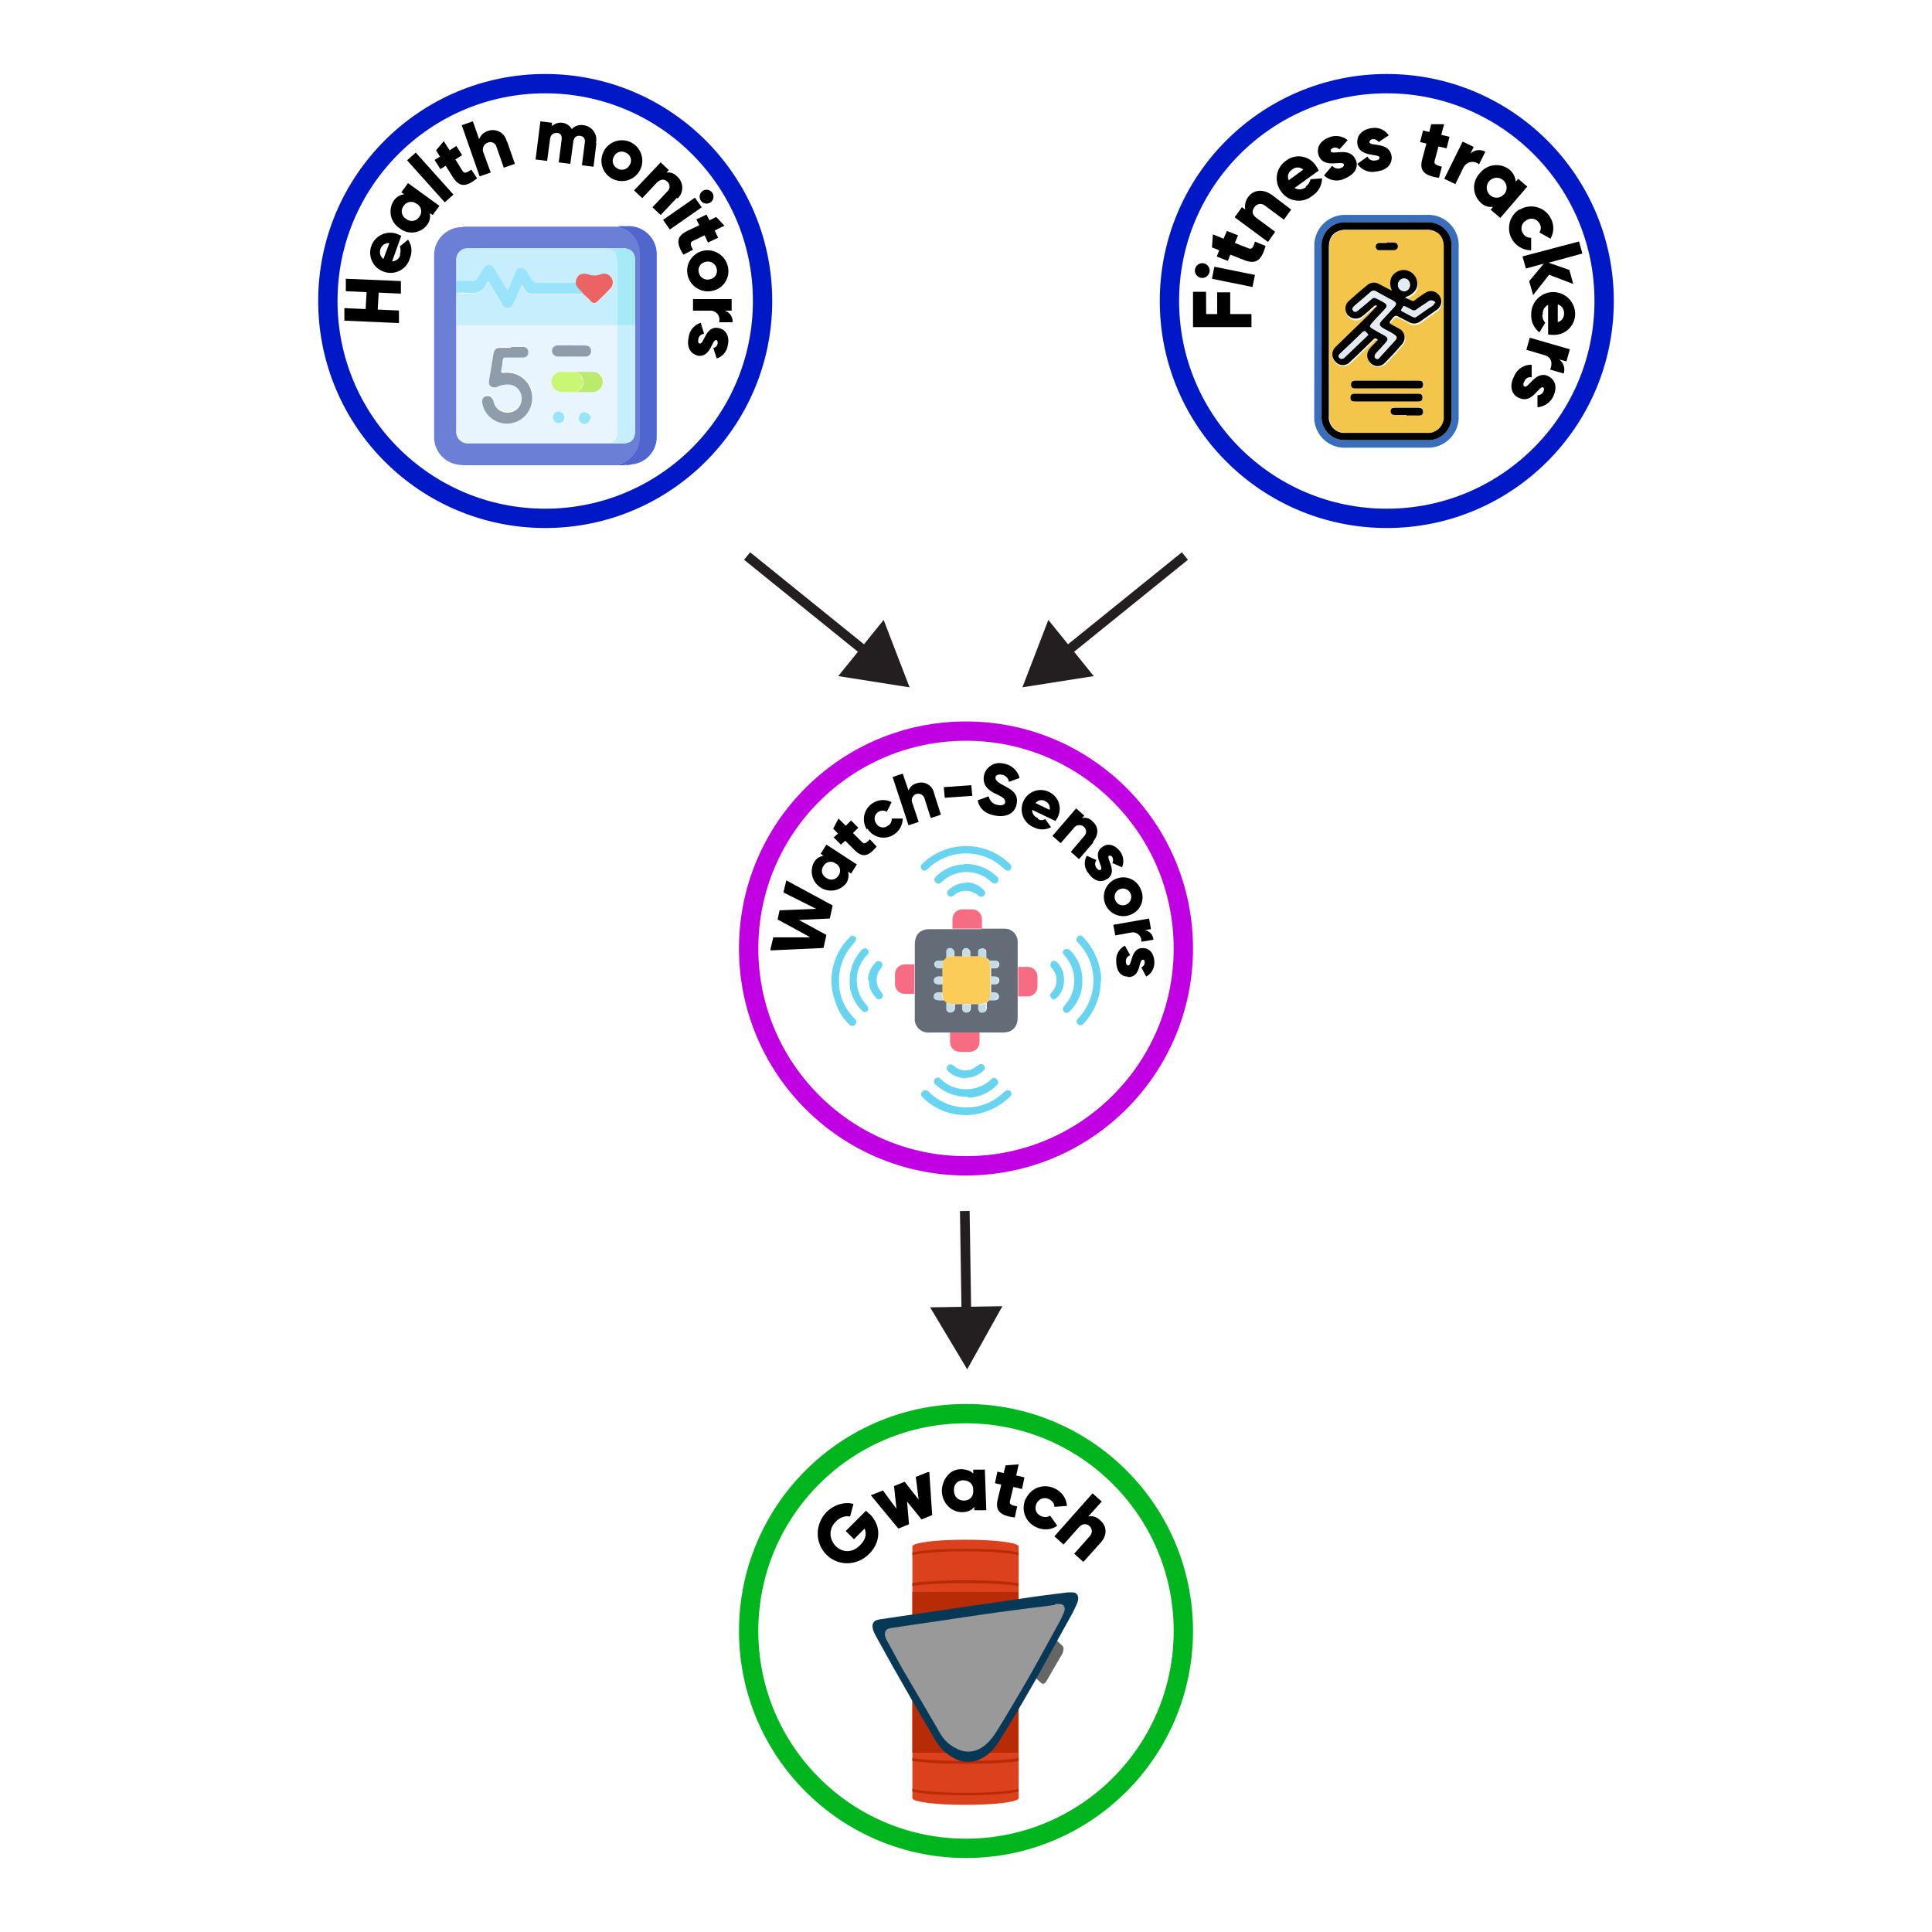 <?xml version="1.0" encoding="UTF-8"?><svg id="Layer_1" xmlns="http://www.w3.org/2000/svg" viewBox="0 0 400 400"><defs><style>.cls-1{fill:#bbeb6c;}.cls-2{fill:#68d4f0;}.cls-3{fill:#f3c64b;}.cls-4{fill:#c7eefd;}.cls-5{fill:#fff;}.cls-6{fill:#6c7fd7;}.cls-7{stroke:#0018c6;}.cls-7,.cls-8,.cls-9{stroke-width:4px;}.cls-7,.cls-8,.cls-9,.cls-10{stroke-miterlimit:10;}.cls-7,.cls-8,.cls-9,.cls-10,.cls-11{fill:none;}.cls-8{stroke:#c000e2;}.cls-12{fill:#010100;}.cls-13{fill:#4f66cf;}.cls-14{fill:#f66c82;}.cls-15{fill:#636c77;}.cls-16{fill:#c9f674;}.cls-17{fill:#020202;}.cls-18{fill:#fbcc57;}.cls-9{stroke:#00b51e;}.cls-19{fill:#e9f5fe;}.cls-10{stroke:#231f20;stroke-width:2px;}.cls-20{fill:#e2e9f1;}.cls-21{fill:#c5deea;}.cls-22{fill:#396ebc;}.cls-23{fill:#e5ecf3;}.cls-24{fill:#073856;}.cls-25{fill:#8e9da9;}.cls-26{fill:#c3dbe6;}.cls-27{fill:#999;}.cls-28{fill:#99e4fb;}.cls-29{fill:#a6e9f7;}.cls-30{fill:#e3eaf2;}.cls-31{fill:#db411d;}.cls-32{fill:#231f20;}.cls-33{fill:#666;}.cls-34{fill:#010101;}.cls-35{fill:#69d4f0;}.cls-36{fill:#b72b06;}.cls-37{fill:#ec6363;}</style></defs><line class="cls-5" x1="199.75" y1="250.73" x2="200.25" y2="283.5"/><line class="cls-10" x1="199.75" y1="250.73" x2="200.09" y2="272.74"/><polygon class="cls-32" points="192.57 270.67 200.25 283.5 207.53 270.44 192.57 270.67"/><line class="cls-11" x1="154.68" y1="115.12" x2="188.32" y2="142.3"/><line class="cls-10" x1="154.68" y1="115.12" x2="179.95" y2="135.54"/><polygon class="cls-32" points="173.55 139.98 188.32 142.31 182.95 128.35 173.55 139.98"/><line class="cls-11" x1="245.32" y1="115.12" x2="211.68" y2="142.3"/><line class="cls-10" x1="245.32" y1="115.12" x2="220.05" y2="135.54"/><polygon class="cls-32" points="217.05 128.35 211.68 142.3 226.45 139.98 217.05 128.35"/><circle class="cls-8" cx="200" cy="196.37" r="45"/><path d="m159.5,196.57l.6-2.5h7.6c0-.1-6.7-3.7-6.7-3.7l.4-1.9,7.6-.3-6.8-3.4.6-2.5,9.6,5.2-.6,2.7-6.4.3,5.7,3.1-.6,2.7-10.9.5-.1-.2Z"/><path d="m171.1,174.87l6.3,4.1-1.2,1.9-.6-.4c.2.82.05,1.69-.4,2.4-1.37,1.73-3.89,2.03-5.62.66-1.5-1.18-1.95-3.26-1.08-4.96.42-.75,1.15-1.26,2-1.4l-.6-.4,1.2-1.9Zm1.9,3.9c-.75-.57-1.81-.42-2.38.32-.04.06-.08.12-.12.18-.55.73-.41,1.77.32,2.33.09.07.18.13.28.17.74.57,1.8.43,2.37-.31.05-.06.09-.13.13-.19.55-.73.41-1.77-.32-2.33-.09-.07-.18-.13-.28-.17h0Z"/><path d="m176.6,172.47l1.9,1.9c.5.5.9.1,1.6-.6l1.4,1.5c-1.9,2.3-3.1,2.2-4.6.7l-1.9-1.9-.9.8-1.5-1.5.9-.8-1-1,1.1-2.1,1.5,1.5,1.1-1.1,1.5,1.5-1.1,1.1Z"/><path d="m179.5,171.77c-1.19-1.82-.69-4.26,1.13-5.46.02-.01.05-.03.07-.04,1.17-.76,2.66-.84,3.9-.2l-1,2c-.78-.48-1.8-.22-2.28.56-.35.57-.32,1.3.08,1.84.42.78,1.39,1.07,2.17.65.08-.04.16-.1.23-.15.56-.28.88-.88.8-1.5h2.3c-.01,1.33-.69,2.57-1.8,3.3-1.8,1.2-4.24.71-5.43-1.1-.02-.03-.04-.07-.07-.1l-.1.2Z"/><path d="m193.4,164.27l1.4,4.4-2.1.7-1.3-4.1c-.22-.71-.98-1.1-1.69-.88s-1.1.98-.88,1.69c.02.06.04.13.07.19l1.3,3.9-2.1.7-3.3-10,2.1-.7,1.2,3.5c.28-.76.92-1.32,1.7-1.5,1.41-.51,2.97.23,3.48,1.64.05.15.09.3.12.46Z"/><path d="m195.4,162.97l5.7-.4.2,2.2-5.7.4-.2-2.2Z"/><path d="m202.5,165.67l2.2-.8c.18.95.94,1.67,1.9,1.8,1.1.2,1.5-.2,1.5-.6.1-.6-.4-1-1.9-1.7s-2.8-1.7-2.5-3.7c.32-1.78,2.03-2.96,3.81-2.64.06.01.12.02.19.04,1.64.22,2.98,1.4,3.4,3l-2.2.8c-.14-.8-.79-1.42-1.6-1.5-.7-.1-1.2.2-1.2.6s.1.8,1.6,1.6c1.5.8,3.2,1.6,2.8,3.8-.3,2-2.1,2.9-4.4,2.5-2.3-.4-3.4-1.6-3.7-3.3l.1.1Z"/><path d="m214.9,169.57c.45.3,1.05.3,1.5,0l1.2,1.7c-1.12.6-2.48.6-3.6,0-2.04-.84-3.02-3.18-2.18-5.22.02-.06.05-.12.08-.18.89-1.97,3.2-2.85,5.17-1.96.04.02.09.04.13.06,1.92.9,2.75,3.19,1.84,5.11-.01.03-.03.06-.04.09-.13.29-.3.56-.5.8l-4.8-2.3c-.03.77.46,1.47,1.2,1.7v.2Zm2.4-1.9c.18-.74-.2-1.5-.9-1.8-.67-.4-1.53-.22-2,.4l2.9,1.4Z"/><path d="m226.4,174.37l-3,3.5-1.7-1.5,2.8-3.3c.5-.51.49-1.32-.02-1.82-.03-.03-.05-.05-.08-.08-.59-.51-1.48-.44-1.99.15-.04.05-.08.1-.11.15l-2.7,3.1-1.7-1.5,4.9-5.7,1.7,1.5-.5.5c.81-.2,1.66.07,2.2.7,1.2,1,1.4,2.6.1,4.2l.1.1Z"/><path d="m229.2,181.97c-1.4,1-2.9.2-3.8-1.1-.91-1.02-1.07-2.51-.4-3.7l2,.9c-.35.48-.35,1.12,0,1.6.3.4.6.6.9.4.7-.5-1.9-3.2.3-4.7,1.3-1,2.8-.3,3.7.9.72.95.87,2.21.4,3.3l-2-.9c.2-.38.2-.82,0-1.2-.13-.26-.42-.38-.7-.3-.7.5,1.9,3.2-.3,4.8h-.1Z"/><path d="m231,181.97c1.98-.86,4.27.05,5.13,2.03.02.06.05.12.07.17.89,1.93.05,4.22-1.88,5.11-.07.03-.14.06-.22.09-2.04.86-4.39-.11-5.25-2.15s.11-4.39,2.15-5.25h0Zm2.2,5.3c.87-.39,1.26-1.42.87-2.29-.39-.87-1.42-1.26-2.29-.87-.86.39-1.25,1.39-.88,2.26.34.87,1.33,1.29,2.19.95.04-.01.07-.03.11-.05Z"/><path d="m238.8,194.57l-2.5.4c.1-.97-.61-1.83-1.58-1.93-.17-.02-.35,0-.52.03l-3.3.6-.4-2.2,7.4-1.3.4,2.2-1.3.2c1,.16,1.75.99,1.8,2Z"/><path d="m233.5,202.19c-1.7,0-2.4-1.5-2.4-3.2-.1-1.33.61-2.6,1.8-3.2l1.1,2c-.58.15-.96.7-.9,1.3,0,.5.2.8.5.8.8,0,.5-3.7,3-3.6,1.6,0,2.4,1.4,2.4,3,.02,1.21-.64,2.33-1.7,2.9l-1-1.9c.42-.16.69-.56.7-1,0-.4-.1-.6-.4-.6-.9,0-.3,3.7-3.1,3.6v-.1Z"/><path class="cls-15" d="m203.2,192.27h4.6c1.5-.1,2.8,1.04,2.9,2.55,0,.12,0,.23,0,.35v15.4c0,2.1-1.1,3.2-3.1,3.2h-15.1c-1.54.18-2.92-.93-3.1-2.46-.02-.21-.02-.42,0-.64v-15.1c0-2.1,1.1-3.2,3.1-3.2h10.7v-.1Zm1,6.1v-1.4c0-.4-.4-.6-.8-.6-.37.01-.69.25-.8.6v1.1h-1.7v-.88c0-.44-.34-.79-.78-.8,0,0-.01,0-.02,0-.43.03-.77.37-.8.8v.9h-1.7v-.9c0-.44-.36-.8-.8-.8s-.8.36-.8.8h0v1.2l-.5.5h-1.1c-.45-.04-.85.29-.9.74,0,.02,0,.04,0,.06.04.46.44.81.9.8h.8v1.7h-.9c-.44,0-.8.36-.8.8s.36.8.8.8h.9v1.7h-.8c-.41-.03-.77.27-.8.67,0,.04,0,.08,0,.13,0,.44.34.79.78.8,0,0,.01,0,.02,0h1.2l.5.5v1.3c.04.41.39.72.8.7.4-.02.73-.31.8-.7v-1h1.7v.9c0,.44.36.8.8.8s.8-.36.8-.8v-.9h1.7v.9c0,.44.36.8.8.8s.8-.36.8-.8v-1.2l.5-.5h1.2c.5,0,.9-.4.8-.8,0-.44-.34-.79-.78-.8,0,0-.01,0-.02,0h-.8v-1.7h.9c.44,0,.8-.36.8-.8s-.36-.8-.8-.8h-.9v-1.7h.8c.46.01.86-.34.9-.8,0-.45-.38-.81-.84-.8-.02,0-.04,0-.06,0h-1.1l-.5-.5-.2-.02Z"/><path class="cls-2" d="m177.2,194.47c-.04.26-.14.5-.3.7-2.09,2.14-3.24,5.01-3.2,8-.01,2.89,1.14,5.67,3.2,7.7.35.25.47.71.3,1.1-.22.4-.72.56-1.12.34-.11-.06-.2-.14-.28-.24-1.3-1.24-2.26-2.79-2.8-4.5-1.78-4.58-.73-9.78,2.7-13.3l.4-.4c.23-.2.57-.2.8,0,.27.12.44.4.4.7l-.1-.1Z"/><path class="cls-2" d="m208.5,180.19c-.28-.03-.53-.17-.7-.4-4.42-4.18-11.34-4.13-15.7.1-.5.5-1,.5-1.3,0-.26-.29-.23-.74.06-1,.04-.04.09-.07.14-.1,4.99-4.79,12.86-4.83,17.9-.1.18.12.33.29.4.5.2.36.07.81-.28,1.01-.13.07-.27.1-.42.09l-.1-.1Z"/><path class="cls-2" d="m227.9,202.97c0,3.3-1.24,6.49-3.5,8.9l-.2.2c-.33.28-.82.24-1.1-.08-.25-.29-.25-.73,0-1.02.71-.71,1.31-1.52,1.8-2.4,2.49-4.34,1.8-9.82-1.7-13.4-.35-.25-.44-.74-.2-1.1.21-.36.67-.48,1.02-.28.11.07.21.16.28.28,1.5,1.58,2.6,3.5,3.2,5.6.32,1.11.49,2.25.5,3.4l-.1-.1Z"/><path class="cls-2" d="m200,230.87c-3.28.03-6.44-1.23-8.8-3.5l-.2-.2c-.33-.25-.4-.72-.15-1.05.04-.06.09-.11.15-.15.31-.33.83-.35,1.16-.04.01.01.03.03.04.04.7.68,1.47,1.29,2.3,1.8,4.33,2.54,9.84,1.85,13.4-1.7.27-.32.71-.44,1.1-.3.5.3.6.9,0,1.4-1.58,1.5-3.5,2.6-5.6,3.2-1.11.32-2.25.49-3.4.5Z"/><path class="cls-2" d="m200.3,227.07c-2.44.05-4.8-.85-6.6-2.5-.35-.25-.44-.74-.2-1.1.21-.36.67-.48,1.02-.28.11.07.21.16.28.28,2.85,2.66,7.25,2.75,10.2.2l.2-.2c.25-.33.72-.4,1.05-.15.06.04.11.09.15.15.33.31.35.83.04,1.16-.01.01-.03.03-.04.04-1.01,1.01-2.24,1.76-3.6,2.2-.77.25-1.58.39-2.4.4l-.1-.2Z"/><path class="cls-2" d="m199.6,178.87c2.48-.08,4.88.81,6.7,2.5.5.5.5.9.2,1.3s-.8.3-1.3-.1c-2.86-2.7-7.34-2.7-10.2,0-.5.5-.9.5-1.3.1s-.3-.8.1-1.2c1.53-1.56,3.61-2.46,5.8-2.5v-.1Z"/><path class="cls-2" d="m175.9,202.97c.02-2.29.87-4.49,2.4-6.2.5-.5.9-.6,1.3-.2s.3.8-.2,1.3c-2.7,2.86-2.7,7.34,0,10.2.32.27.44.71.3,1.1-.21.36-.67.48-1.02.28-.11-.07-.21-.16-.28-.28-1.26-1.25-2.09-2.86-2.4-4.6-.08-.56-.12-1.13-.1-1.7v.1Z"/><path class="cls-2" d="m224.1,203.07c.04,2.32-.87,4.55-2.5,6.2-.5.5-.9.6-1.3.2s-.3-.8.1-1.3c2.7-2.9,2.7-7.4,0-10.3-.4-.5-.5-.9-.1-1.2s.8-.3,1.3.1c1.63,1.69,2.53,3.95,2.5,6.3Z"/><path class="cls-14" d="m196.8,213.77h6v2c0,1.1-.9,2-2,2h-2.1c-1.1,0-2-.9-2-2v-2h.1Z"/><path class="cls-14" d="m203.2,192.27h-6v-2c0-1.1.9-2,2-2h2.1c1.1,0,2,.9,2,2v2h-.1Z"/><path class="cls-14" d="m189.3,199.77v6h-2c-1.1,0-2-.9-2-2v-2.1c0-1.1.9-2,2-2h2v.1Z"/><path class="cls-14" d="m210.8,206.19v-6h2c1.1,0,2,.9,2,2v2.1c0,1.1-.9,2-2,2h-2v-.1Z"/><path class="cls-35" d="m220.3,202.97c.02,1.36-.52,2.66-1.5,3.6-.4.4-.8.5-1.1.1-.33-.31-.35-.83-.04-1.16.01-.01.03-.03.04-.04,1.4-1.41,1.4-3.69,0-5.1-.3-.34-.3-.86,0-1.2.3-.4.7-.3,1.1,0,.99.97,1.54,2.31,1.5,3.7v.1Z"/><path class="cls-35" d="m200,182.67c1.3.01,2.55.51,3.5,1.4.5.5.6.9.3,1.3-.3.36-.84.4-1.2.1-.04-.03-.07-.07-.1-.1-1.08-.91-2.57-1.17-3.9-.7-.4.17-.77.41-1.1.7-.5.4-.9.4-1.2,0-.29-.31-.27-.8.04-1.09.05-.04.1-.08.16-.11.98-.91,2.27-1.41,3.6-1.4l-.1-.1Z"/><path class="cls-35" d="m200,223.27c-1.28-.02-2.52-.48-3.5-1.3-.6-.5-.6-.9-.3-1.3s.8-.4,1.3,0c1.11,1.05,2.77,1.25,4.1.5l.9-.6c.3-.33.81-.36,1.14-.06.02.02.04.04.06.06.3.3.3.7-.1,1.1-.97.94-2.25,1.47-3.6,1.5v.1Z"/><path class="cls-35" d="m179.7,202.97c.01-1.3.51-2.55,1.4-3.5.5-.6.9-.6,1.3-.3s.4.8,0,1.3c-.93,1.08-1.17,2.59-.6,3.9.2.39.43.76.7,1.1.4.5.4.9,0,1.2-.4.4-.8.3-1.2-.2-.95-.95-1.46-2.26-1.4-3.6l-.2.1Z"/><path class="cls-18" d="m205,203.77v1.7c.06.55-.05,1.11-.3,1.6l-.5.5c-.51.2-1.05.3-1.6.3h-5.1c-.55.06-1.11-.05-1.6-.3l-.5-.5c-.25-.5-.35-1.05-.3-1.6v-5.1c-.06-.55.05-1.11.3-1.6l.5-.5c.5-.25,1.05-.35,1.6-.3h5.1c.55-.06,1.11.05,1.6.3l.5.5c.2.51.3,1.05.3,1.6v3.4h0Z"/><path class="cls-26" d="m205,200.47c.06-.55-.05-1.11-.3-1.6h1.1c.45-.04.85.29.9.74,0,.02,0,.04,0,.06-.04.46-.44.81-.9.8h-.8Z"/><path class="cls-26" d="m204.7,207.07c.2-.51.3-1.05.3-1.6h.8c.41-.03.77.27.8.67,0,.04,0,.08,0,.13,0,.44-.34.79-.78.8,0,0-.01,0-.02,0h-1.1Z"/><path class="cls-26" d="m195.9,207.67c.51.2,1.05.3,1.6.3v1c-.04.41-.39.72-.8.7-.4-.02-.73-.31-.8-.7v-1.3Z"/><path class="cls-26" d="m202.5,207.97c.55.06,1.11-.05,1.6-.3v1.2c.03.41-.27.77-.67.8-.04,0-.08,0-.13,0-.5,0-.7-.3-.8-.8v-.9Z"/><path class="cls-26" d="m197.5,197.97c-.55-.06-1.11.05-1.6.3v-1.2c-.03-.41.27-.77.67-.8.04,0,.08,0,.13,0,.5,0,.7.3.8.8v.9Z"/><path class="cls-26" d="m204.1,198.37c-.5-.25-1.05-.35-1.6-.3v-1.1c0-.4.4-.6.8-.6.38-.03.72.23.8.6.05.47.05.93,0,1.4Z"/><path class="cls-26" d="m195.4,198.87c-.25.5-.35,1.05-.3,1.6h-.8c-.46.01-.86-.34-.9-.8,0-.45.38-.81.84-.8.02,0,.04,0,.06,0h1.1Z"/><path class="cls-26" d="m195,205.47c-.06.55.05,1.11.3,1.6h-1.2c-.5,0-.9-.4-.8-.8,0-.44.34-.79.78-.8,0,0,.01,0,.02,0h.9Z"/><path class="cls-21" d="m200.8,197.97h-1.6v-.9c0-.44.36-.8.8-.8s.8.36.8.8v.9Z"/><path class="cls-21" d="m195,202.19v1.6h-.9c-.44,0-.79-.34-.8-.78,0,0,0-.01,0-.02.03-.43.37-.77.8-.8h.9Z"/><path class="cls-21" d="m205,203.77v-1.58h.9c.44,0,.79.34.8.78,0,0,0,.01,0,.02-.03.43-.37.77-.8.8l-.9-.02Z"/><path class="cls-21" d="m199.2,207.97h1.6v.9c0,.44-.34.79-.78.8,0,0-.01,0-.02,0-.43-.03-.77-.37-.8-.8v-.9Z"/><circle class="cls-7" cx="287.12" cy="62.32" r="45"/><path class="cls-22" d="m272.12,68.52v-17.33c-.2-3.5,2.48-6.5,5.98-6.7.24-.01.48-.01.72,0h16.5c3.47-.22,6.46,2.42,6.68,5.89.02.27.02.54,0,.81v34.8c.2,3.5-2.48,6.5-5.98,6.7-.24.01-.48.01-.72,0h-16.5c-3.47.23-6.47-2.4-6.7-5.87-.02-.28-.02-.55,0-.83l.02-17.47Zm1.5,0v17.5c-.18,2.63,1.8,4.92,4.44,5.1.22.02.44.02.66,0h16.7c2.63.18,4.92-1.8,5.1-4.44.02-.22.02-.44,0-.66v-34.9c.18-2.63-1.8-4.92-4.44-5.1-.22-.02-.44-.02-.66,0h-16.7c-2.63-.18-4.92,1.8-5.1,4.44-.02.22-.02.44,0,.66v17.4h0Z"/><path class="cls-34" d="m273.62,68.62v-17.5c-.18-2.63,1.8-4.92,4.44-5.1.22-.02.44-.02.66,0h16.7c2.63-.18,4.92,1.8,5.1,4.44.02.22.02.44,0,.66v34.9c.18,2.63-1.8,4.92-4.44,5.1-.22.02-.44.02-.66,0h-16.7c-2.63.18-4.92-1.8-5.1-4.44-.02-.22-.02-.44,0-.66v-17.4h0Zm1.5,0v17.4c-.19,1.8,1.11,3.41,2.9,3.6.23.02.47.02.7,0h16.5c1.8.19,3.41-1.11,3.6-2.9.02-.23.02-.47,0-.7v-34.83c.19-1.8-1.11-3.41-2.9-3.6-.23-.02-.47-.02-.7,0h-16.5c-2.4,0-3.6,1.3-3.6,3.6v17.43Z"/><path class="cls-3" d="m275.22,68.62v-17.43c-.19-1.8,1.11-3.41,2.9-3.6.23-.02.47-.02.7,0h16.5c2.4,0,3.6,1.3,3.6,3.6v34.8c.19,1.8-1.11,3.41-2.9,3.6-.23.02-.47.02-.7,0h-16.5c-1.8.19-3.41-1.11-3.6-2.9-.02-.23-.02-.47,0-.7v-17.37Zm12.6-1.6c.1-.4.5-.6.7-.9.3-.5.7-.5,1.2-.2.7.4,1.4.7,2.1,1.1.72.42,1.62.38,2.3-.1,1.1-.8,2.3-1.6,3.4-2.4.99-.65,1.27-1.99.61-2.98,0,0,0-.01-.01-.02-.65-.96-1.96-1.21-2.92-.56-.03.02-.06.04-.08.06-.71.41-1.37.88-2,1.4-.2.1-.3.3-.6.2-.5-.2-.9-.5-1.5-.7,2.1-.8,2.9-2.1,2.4-3.7-.47-1.42-1.95-2.25-3.4-1.9-.69.18-1.29.61-1.7,1.2-.6.91-.6,2.09,0,3-1-.5-1.9-1-2.7-1.4-.8-.5-1.84-.38-2.5.3-1.2,1-2.4,2.1-3.6,3.1-.94.7-1.13,2.03-.42,2.97,0,.01.02.02.02.03.64.9,1.89,1.11,2.79.47.11-.08.22-.17.31-.27l2.2-1.9c.2-.1.3-.4.8-.2-.7.8-1.4,1.5-2.1,2.2-2.2,2.1-4.3,4.2-6.5,6.3-.86.7-.98,1.96-.29,2.81.09.1.18.2.29.29.84.8,2.16.8,3,0,.5-.5,1.1-1,1.6-1.5,1.1-1.1,2.2-2.1,3.3-3.2.3-.2.5-.3.7,0s0,.4-.2.5c-.4.5-.9.9-1.3,1.4-.78.9-.69,2.26.21,3.05.83.72,2.08.7,2.89-.05,1.2-1.2,2.4-2.5,3.5-3.8.8-.76.84-2.02.08-2.83-.19-.2-.42-.36-.68-.47-.58-.37-1.18-.71-1.8-1h0l-.1-.3Zm-.6,11.8h-6.4c-.6,0-1.1,0-1.1.8s.5.8,1.1.8h12.7c.6,0,1.1,0,1.1-.8s-.5-.8-1.1-.8h-6.3Zm-.2,4.3h6.4c.6,0,1.1,0,1.1-.8s-.5-.8-1.1-.8h-12.7c-.6,0-1.1,0-1.1.8s.5.8,1.1.8h6.3Zm4.2,2.8h2.5c.5,0,.9-.2.9-.8s-.4-.8-.9-.8h-4.9c-.5,0-.9.2-.9.7s.4.8.9.8h2.4v.1Zm-4.1-35.73h-1.5c-.41-.03-.77.27-.8.67,0,.04,0,.08,0,.13,0,.5.3.7.8.7h3c.44,0,.8-.36.8-.8,0-.44-.36-.8-.8-.8h-1.5v.1Z"/><path class="cls-17" d="m287.82,67.02c.6.3,1.2.7,1.8,1,1.03.47,1.48,1.69,1,2.72-.1.21-.23.41-.4.58-1.1,1.3-2.3,2.6-3.5,3.8-.73.83-1.99.91-2.82.18-.06-.06-.12-.11-.18-.18-.83-.81-.88-2.13-.1-3,.4-.5.9-.9,1.3-1.4.1-.1.5-.3.2-.5s-.5-.2-.7,0c-1.1,1.1-2.2,2.1-3.3,3.2-.5.5-1.1,1-1.6,1.5-.73.83-1.99.91-2.82.18-.06-.06-.12-.11-.18-.18-.86-.8-.9-2.14-.1-3,.03-.04.07-.07.1-.1,2.2-2.1,4.3-4.2,6.5-6.3.7-.7,1.4-1.5,2.1-2.2-.4-.2-.6,0-.8.2-.7.6-1.4,1.3-2.2,1.9-.92.8-2.31.7-3.1-.21,0,0-.01-.01-.02-.02-.72-.92-.56-2.26.37-2.98.01,0,.02-.02.03-.02,1.2-1.1,2.4-2.1,3.6-3.1.68-.64,1.69-.76,2.5-.3.9.5,1.7.9,2.7,1.4-.5-.94-.5-2.06,0-3,.41-.59,1.01-1.02,1.7-1.2,1.46-.37,2.95.47,3.4,1.9.5,1.6-.3,2.9-2.4,3.7.48.27.98.51,1.5.7.3.1.4,0,.6-.2.64-.5,1.31-.97,2-1.4.93-.7,2.24-.51,2.94.42.02.03.04.06.06.08.68.92.48,2.22-.44,2.89-.05.04-.1.07-.16.11-1.1.8-2.3,1.6-3.4,2.4-.68.48-1.58.52-2.3.1-.7-.4-1.4-.7-2.1-1.1-.5-.3-.8-.3-1.2.2-.26.28-.49.58-.7.9l.12.33Zm-2.7,7.3c.26,0,.49-.16.6-.4l3.1-3.4c.5-.6.5-.8-.2-1.3s-1.5-.8-2.3-1.3-.9-.9-.2-1.6c.8-.9,1.7-1.8,2.5-2.7.6-.7.6-.9-.2-1.4-1.2-.6-2.4-1.3-3.5-1.9-.3-.2-.7-.2-1,0-1.1,1-2.3,2-3.5,3-.3.3-.5.6-.2.9s.7.2,1,0l1.8-1.5c1.8-1.5,1.2-1.5,3.4-.3.9.5.9.9.3,1.6-.9.9-1.7,1.8-2.6,2.8-.5.6-.5.8.2,1.2s1.5.8,2.3,1.3.9.9.3,1.6-1.3,1.4-2,2.2c-.21.21-.29.52-.2.8,0,.2.3.3.5.3h0l-.1.1Zm11.8-11.6c0-.5-.6-.7-1.1-.4-.8.6-1.7,1.1-2.5,1.7-.36.35-.94.35-1.3,0l-1.2-.6c-.3-.1-.4,0-.4.2s-.6.5-.2.8c.7.4,1.6.8,2.3,1.2.2.1.4,0,.6-.2,1.1-.7,2.2-1.5,3.2-2.2.2-.2.4-.3.4-.6h0l.2.1Zm-13.8,6.7c-.2-.2-.3-.4-.5-.6s-.3-.3-.6,0c-1.5,1.5-3.1,3-4.6,4.4-.3.3-.4.6-.1.9s.6.2.9,0c1.6-1.6,3.3-3.1,4.8-4.6h0l.1-.1Zm6.3-10.4c.01.71.59,1.29,1.3,1.3.68-.02,1.22-.59,1.2-1.28,0,0,0-.01,0-.02,0-.68-.52-1.25-1.2-1.3-.71.01-1.29.59-1.3,1.3h0Z"/><path class="cls-12" d="m287.22,78.82h6.3c.6,0,1.1,0,1.1.8s-.5.8-1.1.8h-12.7c-.6,0-1.1,0-1.1-.8s.5-.8,1.1-.8h6.4Z"/><path class="cls-12" d="m287,83.12h-6.3c-.6,0-1.1,0-1.1-.8s.5-.8,1.1-.8h12.7c.6,0,1.1,0,1.1.8s-.5.8-1.1.8h-6.4Z"/><path class="cls-34" d="m291.22,85.92h-2.4c-.5,0-.9-.2-.9-.8s.4-.7.9-.7h4.9c.5,0,.9.2.9.8s-.3.8-.9.8h-2.5v-.1Z"/><path class="cls-17" d="m287.12,50.19h1.5c.44,0,.8.36.8.8,0,.44-.36.8-.8.8h-3c-.39.05-.74-.23-.79-.61,0-.03,0-.06,0-.09-.03-.41.27-.77.67-.8.04,0,.08,0,.13,0h1.5v-.1Z"/><path class="cls-23" d="m285.12,74.32c-.21,0-.4-.11-.5-.3-.08-.28,0-.59.2-.8.7-.7,1.3-1.4,2-2.2s.6-1.1-.3-1.6-1.5-.8-2.3-1.3-.7-.6-.2-1.2c.8-.9,1.7-1.8,2.6-2.8.7-.7.6-1.1-.3-1.6-2.2-1.1-1.6-1.2-3.4.3l-1.8,1.5c-.3.3-.7.4-1,0s0-.7.2-.9c1.2-1,2.3-2,3.5-3,.4-.3.7-.3,1,0,1.2.6,2.4,1.3,3.5,1.9.8.4.8.7.2,1.4-.8.9-1.7,1.8-2.5,2.7-.6.7-.6,1.1.2,1.6s1.5.8,2.3,1.3.8.7.2,1.3l-3.1,3.4c-.2.2-.4.4-.6.4l.1-.1Z"/><path class="cls-30" d="m297,62.72c0,.3-.2.4-.4.6-1.1.7-2.2,1.5-3.2,2.2-.2.1-.4.3-.6.2-.8-.34-1.57-.74-2.3-1.2-.4-.3.1-.5.2-.8s.1-.4.4-.2l1.2.6c.4.25.9.25,1.3,0,.79-.62,1.63-1.19,2.5-1.7.5-.3,1-.2,1.1.4l-.2-.1Z"/><path class="cls-20" d="m283.22,69.42c-1.6,1.5-3.2,3.1-4.8,4.6-.3.3-.6.4-.9,0s-.2-.6.1-.9c1.5-1.5,3.1-2.9,4.6-4.4.3-.3.4-.2.6,0s.3.3.5.6l-.1.1Z"/><path class="cls-23" d="m289.42,58.92c.01-.71.59-1.29,1.3-1.3.68.02,1.22.59,1.2,1.28,0,0,0,.01,0,.02,0,.68-.52,1.25-1.2,1.3-.71-.01-1.29-.59-1.3-1.3Z"/><path d="m249.72,65.02h2.28v-4.5h2.7v4.5h4.4v2.7h-12.1v-7.3h2.7l.02,4.6Z"/><path d="m248.62,57.52c-.83-.17-1.37-.97-1.2-1.8s.97-1.37,1.8-1.2c.83.17,1.37.97,1.2,1.8,0,0,0,0,0,0-.18.82-.98,1.35-1.8,1.2Zm2.3.2l.5-2.5,8.4,1.7-.5,2.5-8.4-1.7Z"/><path d="m255.72,50.32l2.8,1.1c.7.3,1-.3,1.3-1.4l2.2.9c-.9,3.3-2.2,3.8-4.5,2.9l-2.8-1.1-.5,1.3-2.3-.9.5-1.3-1.5-.6.2-2.7,2.2.9.7-1.6,2.3.9-.7,1.7.1-.1Z"/><path d="m263.12,40.19l4.2,3.2-1.5,2.1-3.9-2.9c-.61-.54-1.54-.48-2.07.13-.05.05-.09.11-.13.17-.6.8-.5,1.6.5,2.3l3.8,2.8-1.5,2.1-6.9-5.1,1.5-2.1.7.5c-.18-.91.04-1.86.6-2.6,1-1.4,2.9-1.8,4.8-.5l-.1-.1Z"/><path d="m270.32,38.62c.52-.35.88-.89,1-1.5l2.4-.2c-.02,1.46-.77,2.81-2,3.6-1.87,1.57-4.66,1.33-6.23-.54-.1-.12-.19-.24-.27-.36-1.48-1.98-1.08-4.78.9-6.26.07-.05.13-.1.2-.14,1.88-1.41,4.55-1.03,5.96.85.08.11.16.23.24.35.2.28.37.58.5.9l-5,3.6c.76.44,1.72.36,2.4-.2l-.1-.1Zm-.5-3.5c-.65-.6-1.65-.6-2.3,0-.78.43-1.09,1.4-.7,2.2l3-2.2Z"/><path d="m280.72,33.12c.7,1.9-.7,3.2-2.4,3.9-1.41.66-3.08.38-4.2-.7l1.7-2c.4.51,1.08.72,1.7.5.6-.2.8-.5.7-.8-.3-.9-4.1,1-5.2-1.8-.6-1.8.5-3.2,2.2-3.8,1.28-.51,2.74-.28,3.8.6l-1.7,1.9c-.34-.34-.84-.46-1.3-.3-.4.2-.6.4-.5.7.3.9,4.1-1.1,5.2,1.9v-.1Z"/><path d="m288.12,32.32c.2,2-1.4,3-3.2,3.2-1.51.32-3.05-.32-3.9-1.6l2.1-1.5c.27.61.94.95,1.6.8.6,0,.9-.3.9-.6-.1-.9-4.3,0-4.6-2.9-.2-1.9,1.3-3,3-3.2,1.36-.24,2.74.35,3.5,1.5l-2.1,1.4c-.24-.42-.72-.66-1.2-.6-.36-.02-.66.25-.7.6.1,1,4.2-.2,4.6,3v-.1Z"/><path d="m297.82,30.32l-.8,3c-.2.7.4.9,1.5,1.2l-.6,2.3c-3.4-.5-4.1-1.7-3.4-4.1l.8-3-1.3-.3.6-2.4,1.3.3.4-1.6h2.68c0-.1-.6,2.2-.6,2.2l1.7.4-.6,2.4-1.68-.4Z"/><path d="m307.52,31.42l-1.3,2.6c-.87-.75-2.18-.66-2.93.21-.1.12-.19.25-.27.39l-1.7,3.5-2.3-1.1,3.8-7.7,2.3,1.1-.7,1.4c.82-.82,2.1-.98,3.1-.4Z"/><path d="m316.22,38.62l-5.6,6.5-2-1.7.5-.6c-.96.14-1.93-.2-2.6-.9-1.71-1.63-1.78-4.34-.15-6.05.02-.02.03-.03.05-.05,1.49-1.87,4.22-2.19,6.1-.7.75.62,1.22,1.53,1.3,2.5l.5-.6,2,1.7-.1-.1Zm-4.8,1.6c.75-.86.66-2.16-.19-2.91s-2.16-.66-2.91.19c-.75.86-.66,2.16.19,2.91,0,0,0,0,0,0,.82.74,2.08.68,2.82-.14.03-.03.05-.06.08-.09v.03Z"/><path d="m314.62,43.42c2.15-1.33,4.96-.66,6.29,1.48,0,0,0,.01,0,.02.88,1.36.92,3.1.1,4.5l-2.3-1.3c.4-.57.4-1.33,0-1.9-.5-.89-1.64-1.21-2.53-.71-.06.03-.11.07-.17.11-.92.48-1.28,1.62-.8,2.54.03.06.06.11.1.16.34.61,1.01.96,1.7.9v2.6c-2.53,0-4.59-2.06-4.59-4.59,0-1.59.83-3.07,2.19-3.91v.1Z"/><path d="m316.62,58.19l3-3.6-3.7,1-.7-2.5,11.7-3.1.7,2.5-7,1.9,4.3,1.5.8,2.9-5-1.9-3.3,4.2-.8-2.8v-.1Z"/><path d="m319.32,65.12c-.03.62.18,1.24.6,1.7l-1.2,2c-1.16-.91-1.8-2.33-1.7-3.8,0-2.51,2.04-4.55,4.55-4.55s4.55,2.04,4.55,4.55c-.02,2.4-1.98,4.33-4.37,4.31-.08,0-.15,0-.23,0-.34.02-.67-.01-1-.1v-6.1c-.76.36-1.21,1.17-1.1,2h-.1Zm3.1,1.6c.84-.18,1.43-.94,1.4-1.8.05-.86-.48-1.64-1.3-1.9v3.7h-.1Z"/><path d="m323.72,77.32l-2.8-.8c.5-1,.5-2.6-1.2-3l-3.7-1.1.7-2.5,8.3,2.4-.7,2.5-1.5-.4c.93.69,1.3,1.91.9,3v-.1Z"/><path d="m314.32,82.32c-1.7-.9-1.7-2.9-.8-4.5.6-1.44,2.04-2.36,3.6-2.3v2.6c-.63-.15-1.27.19-1.5.8-.3.5-.3.9,0,1.1.8.5,2.4-3.5,5-2.1,1.7.9,1.7,2.7.9,4.3-.64,1.2-1.85,1.99-3.2,2.1v-2.5c.5.02.97-.26,1.2-.7.2-.4.2-.7,0-.9-.9-.5-2.3,3.6-5.1,2.1h-.1Z"/><circle class="cls-7" cx="112.88" cy="62.32" r="45"/><path class="cls-13" d="m129.68,46.82h.2c3.2-.16,5.93,2.31,6.09,5.51,0,.1,0,.19,0,.29v37.7c.07,2.7-1.76,5.09-4.4,5.7-.6.1-1.2.2-1.7.3h-.2c0-.2-.2-.2-.3,0h-1.2c0-.4.4-.3.6-.4,2.12-.87,3.53-2.91,3.6-5.2v-38.4c-.07-2.27-1.49-4.27-3.6-5.1-.2,0-.6,0-.6-.4h1.2c0,.1.2.1.3,0Z"/><path class="cls-6" d="m128.28,46.82c0,.4.4.3.6.4,2.12.82,3.54,2.83,3.6,5.1v38.4c-.1,2.28-1.5,4.31-3.6,5.2-.2,0-.6,0-.6.4h-32.2c-.57-.02-1.14-.08-1.7-.2-2.74-.61-4.64-3.1-4.5-5.9v-37.1c-.16-3.2,2.3-5.93,5.5-6.1.21.02.41-.02.6-.1h32.2l.1-.1Zm3.2,20.5v-13.7c0-1.18-.92-2.15-2.1-2.2h-32.7c-1.23.05-2.2,1.07-2.2,2.3v35.47c-.13,1.3.81,2.47,2.12,2.6.16.02.32.02.48,0h31.7c1.9,0,2.7-.8,2.7-2.7v-21.77Z"/><path class="cls-6" d="m129.48,96.32c0-.1.2-.1.3,0h-.3Z"/><path class="cls-6" d="m129.68,46.82c0,.1-.2.1-.3,0h.3Z"/><path class="cls-19" d="m126.18,91.72h-29.1c-1.28.16-2.44-.75-2.6-2.02-.02-.19-.02-.38,0-.58v-21.93h33.3v21.5c0,1.4-.3,2.4-1.6,2.9v.13Zm-6.9-14.7h-2.8c-1.1-.11-2.08.69-2.19,1.79,0,.07-.01.14-.01.21-.03,1.19.91,2.17,2.1,2.2.03,0,.07,0,.1,0h6.4c1.18-.02,2.12-1,2.1-2.18,0,0,0-.01,0-.02,0-1.1-.89-2-2-2-.03,0-.07,0-.1,0h-3.6,0Zm-13.4-5.2h-2.3c-.9,0-1.2.3-1.4,1.2l-.9,5.4c-.13.5.02,1.04.4,1.4.4.4.9.3,1.4,0,.76-.33,1.58-.46,2.4-.4,1.59.25,2.69,1.74,2.44,3.33-.25,1.59-1.74,2.69-3.33,2.44-1.2-.18-2.15-1.09-2.41-2.27-.3-.9-.7-1.3-1.5-1.1-.63.25-.98.94-.8,1.6.59,2.74,3.25,4.51,6,4,2.87-.44,4.84-3.13,4.4-6-.44-2.87-3.13-4.84-6-4.4q-.6,0-.5-.6c.2-.68.3-1.39.3-2.1,0-.4.2-.5.6-.5h3.5c.8,0,1.2-.4,1.2-1.1s-.4-1.1-1.2-1.1h-2.4l.1.2Zm12.6-.3h-2.8c-.64-.07-1.22.39-1.29,1.03,0,.02,0,.05,0,.07.01.66.54,1.19,1.2,1.2h5.7c.6.06,1.14-.39,1.2-.99,0-.07,0-.14,0-.21,0-.7-.5-1.1-1.3-1.1h-2.7Zm1.5,14.9c.04.66.54,1.21,1.2,1.3.68-.08,1.22-.62,1.3-1.3-.04-.64-.56-1.16-1.2-1.2-.64-.02-1.18.48-1.2,1.12,0,.03,0,.05,0,.08h-.1Zm-2.9,0c0-.66-.54-1.2-1.2-1.2-.66,0-1.2.54-1.2,1.2,0,.68.52,1.25,1.2,1.3.65.01,1.19-.5,1.21-1.15,0-.05,0-.1,0-.15Z"/><path class="cls-4" d="m127.78,67.32h-33.3c-.1-2.2,0-4.4,0-6.6h2.6c1.7.2,2.9-.2,3.6-1.9.2-.6.5-.4.7,0,.8,1.4,1.7,2.8,2.5,4.2.21.54.72.89,1.3.9.6,0,.9-.5,1.1-1,.5-1.3,1.1-2.5,1.7-3.8.3.4.6.8.8,1.1.23.44.7.72,1.2.7h10.8c.6.5,1.1,1.1,1.7,1.6.3.36.84.4,1.2.1.04-.03.07-.07.1-.1.8-.9,1.7-1.7,2.5-2.5.75-.61.92-1.69.4-2.5-.51-.74-1.49-.99-2.3-.6-.76.35-1.64.35-2.4,0-1.5-.5-2.5.1-2.7,1.8h-7.9c-.53.04-1.04-.23-1.3-.7-.3-.6-.8-1.1-1.1-1.7-.26-.47-.77-.74-1.3-.7-.5,0-.8.5-1,.9-.5,1.2-1,2.5-1.6,3.8-.2-.24-.37-.51-.5-.8l-2.4-3.9c-.29-.55-.97-.76-1.53-.47-.2.11-.37.27-.47.47-.5.8-1,1.5-1.5,2.3-.16.28-.48.44-.8.4h-3.4v-4.6c-.03-1.24.94-2.27,2.18-2.3,0,0,.01,0,.02,0h29.5c1.19.43,1.87,1.67,1.6,2.9v13h0Z"/><path class="cls-4" d="m126.18,91.72c1.4-.5,1.7-1.5,1.6-2.9v-21.5h3.7v21.8c0,1.9-.8,2.7-2.7,2.7h-2.6v-.1Z"/><path class="cls-28" d="m120.78,60.82h-10.78c-.5.02-.97-.26-1.2-.7-.23-.39-.5-.76-.8-1.1-.6,1.3-1.1,2.6-1.7,3.8-.2.5-.5,1-1.1,1-.59.03-1.12-.34-1.3-.9-.8-1.4-1.7-2.8-2.5-4.2-.2-.4-.5-.6-.7,0-.7,1.7-1.9,2.1-3.6,1.9-.87-.05-1.73-.05-2.6,0v-2.43h3.4c.32.04.64-.12.8-.4.5-.8,1-1.6,1.5-2.3.29-.55.97-.76,1.53-.47.2.11.37.27.47.47l2.4,3.9c.1.2.3.4.5.8.6-1.3,1.1-2.6,1.6-3.8.2-.5.5-.9,1-.9.53-.04,1.04.23,1.3.7.4.54.77,1.11,1.1,1.7.26.47.77.74,1.3.7h7.9c.1,1,1,1.5,1.6,2.2l-.12.03Z"/><path class="cls-29" d="m131.48,67.32h-3.7v-13c0-1.4-.3-2.3-1.6-2.9h3.2c1.18.02,2.12,1,2.1,2.18,0,0,0,.01,0,.02v13.7Z"/><path class="cls-25" d="m105.78,71.82h2.4c.8,0,1.2.4,1.2,1.1s-.4,1.1-1.2,1.1h-3.5c-.3,0-.5,0-.6.5-.05.71-.15,1.41-.3,2.1-.1.5,0,.6.5.6,2.72-.39,5.26,1.41,5.8,4.1.6,2.86-1.23,5.68-4.09,6.28-.04,0-.07.01-.11.02-2.75.51-5.41-1.26-6-4-.2-.8.1-1.5.8-1.6s1.2.2,1.5,1.1c.28,1.45,1.63,2.45,3.1,2.3,1.4-.04,2.55-1.11,2.7-2.5.25-1.56-.81-3.03-2.36-3.28-.04,0-.09-.01-.14-.02-.82-.07-1.65.07-2.4.4-.43.25-.97.25-1.4,0-.5-.3-.5-.8-.4-1.4l.9-5.4c.2-.9.5-1.2,1.4-1.2h2.3l-.1-.2Z"/><path class="cls-16" d="m119.58,81.19h-3.2c-1.19.02-2.18-.93-2.2-2.12,0-.03,0-.05,0-.08,0-1.1.89-2,1.99-2.01.07,0,.14,0,.21.01h2.8c.11.05.21.12.3.2,1.04.48,1.49,1.72,1.01,2.76-.16.34-.4.63-.71.84-.1.1-.3.2-.3.4h.1Z"/><path class="cls-25" d="m118.38,71.52h2.7c.8,0,1.3.4,1.3,1.1.06.6-.39,1.14-.99,1.2-.07,0-.14,0-.21,0h-5.7c-.66-.01-1.19-.54-1.2-1.2.03-.65.59-1.14,1.23-1.11.02,0,.05,0,.07,0h2.8Z"/><path class="cls-1" d="m119.58,81.19c0-.2.1-.3.3-.4.95-.65,1.19-1.95.54-2.89-.21-.31-.5-.55-.84-.71-.1,0-.2-.1-.3-.2h3.4c1.1-.06,2.04.79,2.1,1.9,0,.03,0,.07,0,.1.07,1.14-.79,2.12-1.94,2.2-.05,0-.11,0-.16,0h-3.1,0Z"/><path class="cls-28" d="m119.88,86.52c-.02-.64.48-1.18,1.12-1.2.03,0,.05,0,.08,0,.64.04,1.16.56,1.2,1.2-.08.68-.62,1.22-1.3,1.3-.66-.09-1.16-.64-1.2-1.3h.1Z"/><path class="cls-28" d="m116.88,86.42c0,.66-.53,1.2-1.2,1.2s-1.2-.53-1.2-1.2h0c0-.67.53-1.21,1.2-1.21s1.2.53,1.2,1.2h0Z"/><path class="cls-37" d="m120.78,60.82c-.5-.7-1.4-1.2-1.6-2.2.1-1.6,1.1-2.3,2.7-1.8.77.3,1.63.3,2.4,0,.92-.43,2-.03,2.43.89.36.77.14,1.69-.53,2.21-.8.9-1.7,1.7-2.5,2.5-.3.36-.84.4-1.2.1-.04-.03-.07-.07-.1-.1-.52-.58-1.09-1.12-1.7-1.6h.1Z"/><path d="m71.78,57.72l11.22.47v2.6l-4.6-.2-.2,3.5,4.4.2v2.6l-11.3-.5v-2.6l4.4.2.2-3.5-4.3-.2v-2.6l.18.03Z"/><path d="m82.78,52.72c.2-.55.2-1.15,0-1.7l1.7-1.4c.78,1.11.93,2.55.4,3.8-.59,2.21-2.87,3.53-5.08,2.94-.14-.04-.28-.08-.42-.14-2.15-.77-3.27-3.15-2.5-5.3.77-2.15,3.15-3.27,5.3-2.5.3.1.6.3.9.4l-1.9,5.3c.82-.03,1.52-.6,1.7-1.4h-.1Zm-2.2-2.4c-.8-.05-1.54.44-1.8,1.2-.29.76-.05,1.61.6,2.1l1.2-3.2v-.1Z"/><path d="m84.48,37.92l6.5,4.7-1.4,1.9-.6-.4c.19.88-.03,1.8-.6,2.5-1.37,1.74-3.88,2.03-5.62.67-.03-.02-.06-.04-.08-.07-1.85-1.23-2.38-3.72-1.2-5.6.48-.78,1.29-1.29,2.2-1.4l-.6-.4,1.4-1.9Zm1.8,4.3c-.78-.65-1.93-.54-2.58.23-.04.05-.08.11-.12.17-.63.76-.52,1.89.24,2.52.08.07.17.13.26.18.78.65,1.93.54,2.58-.23.04-.05.08-.11.12-.17.64-.75.55-1.88-.2-2.52-.09-.08-.19-.15-.3-.21v.03Z"/><path d="m84.28,33.19l1.8-1.6,7.8,8.7-1.8,1.6-7.8-8.7Z"/><path d="m94.28,33.02l1.5,2.4c.4.6.9.3,1.8-.3l1.2,1.8c-2.5,2-3.7,1.7-5-.2l-1.5-2.4-1.1.7-1.2-1.9,1.1-.7-.8-1.3,1.6-1.9,1.2,1.9,1.4-.9,1.2,1.9-1.4.9Z"/><path d="m105,29.32l1.6,4.6-2.3.8-1.5-4.3c-.17-.7-.87-1.14-1.58-.97-.08.02-.15.04-.22.07-.81.28-1.23,1.17-.95,1.98.01.04.03.08.05.12l1.5,4.1-2.3.8-3.7-10.6,2.3-.8,1.3,3.7c.3-.82.97-1.45,1.8-1.7,1.52-.57,3.22.2,3.79,1.72.05.12.08.25.11.38l.1.1Z"/><path d="m123.48,29.62l-.6,4.9-2.4-.3.6-4.7c.1-.8-.2-1.3-1-1.4s-1.3.4-1.4,1.3l-.6,4.5-2.4-.3.6-4.7c.1-.8-.2-1.4-1-1.4s-1.3.4-1.4,1.3l-.6,4.5-2.4-.3,1-7.9,2.4.3v.7c1.05-1,2.72-.96,3.72.09.15.15.28.33.38.51.61-.66,1.52-.96,2.4-.8,1.65.17,2.84,1.65,2.67,3.3-.01.14-.04.27-.07.4h.1Z"/><path d="m125,31.32c1.08-2.07,3.63-2.88,5.7-1.81,2.07,1.08,2.88,3.63,1.81,5.7s-3.63,2.88-5.7,1.81c0,0,0,0,0,0-2.06-1.04-2.89-3.56-1.84-5.62.01-.03.03-.06.04-.08Zm5.4,2.8c.5-.83.22-1.9-.61-2.4-.06-.04-.13-.07-.19-.1-.85-.49-1.93-.2-2.42.64-.03.05-.06.1-.08.16-.5.83-.22,1.9.61,2.4.06.04.13.07.19.1.85.48,1.93.18,2.41-.67.02-.04.05-.09.07-.13h.02Z"/><path d="m140.18,40.92l-3.4,3.6-1.7-1.6,3.1-3.3c.55-.48.61-1.32.12-1.88-.04-.04-.08-.08-.12-.12-.6-.6-1.4-.6-2.2.2l-3,3.2-1.7-1.6,5.5-5.8,1.7,1.6-.5.5c.87-.11,1.74.23,2.3.9,1.24,1.15,1.31,3.1.16,4.34-.05.06-.11.11-.16.16l-.1-.2Z"/><path d="m143.88,40.92l1.4,2-6.6,4.6-1.4-2,6.6-4.6Zm1.6-1.4c.66-.44,1.56-.26,2,.4s.26,1.56-.4,2c-.66.44-1.55.26-1.99-.4-.44-.66-.26-1.56.4-2h0Z"/><path d="m145.88,48.72l-2.5,1.2c-.6.3-.4.9.1,1.8l-2,1c-1.7-2.7-1.2-3.9.8-4.9l2.5-1.2-.6-1.2,2.1-1,.6,1.2,1.4-.7,1.7,1.8-2,1,.7,1.5-2.1,1-.7-1.5Z"/><path d="m145.58,51.92c2.29-.5,4.55.92,5.1,3.2.57,2.22-.77,4.48-2.99,5.05-.07.02-.14.03-.21.05-2.29.5-4.55-.92-5.1-3.2-.54-2.27.87-4.55,3.15-5.09.02,0,.04,0,.05-.01Zm1.4,5.9c.95-.16,1.6-1.06,1.44-2.01-.01-.06-.02-.13-.04-.19-.21-1-1.19-1.64-2.19-1.43-.04,0-.07.02-.11.03-.95.16-1.6,1.06-1.44,2.01.01.06.02.13.04.19.21,1,1.19,1.64,2.19,1.43.04,0,.09-.02.13-.03h-.02Z"/><path d="m151.58,66.72h-2.7c.3-.98-.24-2.01-1.22-2.32-.19-.06-.39-.09-.58-.08h-3.6v-2.4h8v2.4h-1.4c1.01.35,1.67,1.33,1.6,2.4h-.1Z"/><path d="m144.48,73.62c-1.8-.4-2.3-2.1-1.9-3.8.17-1.41,1.15-2.58,2.5-3l.7,2.3c-.61.03-1.11.49-1.2,1.1-.1.6,0,.9.3.9.9.2,1.2-3.8,3.9-3.2,1.7.3,2.3,2,1.9,3.6-.19,1.26-1.08,2.31-2.3,2.7l-.7-2.2c.47-.07.83-.43.9-.9,0-.4,0-.7-.3-.7-.9-.2-1.1,3.8-4,3.2h.2Z"/><circle class="cls-9" cx="200" cy="337.68" r="45"/><path class="cls-31" d="m210.9,372.28c0,.8-4.9,1.4-11,1.4h0c-6.1,0-11-.6-11-1.4v-52.1c0-.8,4.9-1.4,11-1.4h0c6.1,0,11,.6,11,1.4v52.1Z"/><path class="cls-36" d="m188.9,321.48v.5c1.4-.4,5.3-.8,11-.8s9.6.4,11,.8v-.5c-2.7-.8-9.4-.8-11-.8s-8.2,0-11,.8Z"/><path class="cls-36" d="m210.9,370.88v-.5c-1.4.4-5.3.8-11,.8s-9.6-.4-11-.8v.5c2.7.8,9.4.8,11,.8s8.2,0,11-.8Z"/><path class="cls-36" d="m199.9,327.18c-3.2,0-6.2.1-8.4.3-1.2,0-2,.2-2.6.3v.6c1.5-.3,5.3-.6,11-.6s9.5.3,11,.6v-.6c-.6-.1-1.4-.2-2.6-.3-2.2-.2-5.2-.3-8.4-.3Z"/><path class="cls-36" d="m210.9,363.98c-1.5.3-5.3.6-11,.6s-9.5-.3-11-.6v.6c.6.1,1.4.2,2.6.3,2.2.2,5.2.3,8.4.3s6.2-.1,8.4-.3c1.2,0,2-.2,2.6-.3v-.6Z"/><rect class="cls-36" x="188.9" y="329.58" width="21.9" height="33.3"/><path class="cls-33" d="m216.7,347.98c-.3.6-.8.8-1.1.5l-2.8-2.6c-.3-.3-.2-.9,0-1.5l3.3-5.7c.3-.6.8-.8,1.1-.5l2.8,2.6c.3.3.2.9,0,1.5l-3.3,5.7Z"/><path class="cls-24" d="m220.9,329.68h1.1c1,0,1.5.8,1.1,2-.3.8-.7,1.6-1.1,2.4-2.6,4.6-5.1,9.3-7.7,13.9-2.4,4.2-4.8,8.3-7.3,12.3-1.2,2-2.7,3.5-4.7,4.2-2.4.8-4.5,0-6.5-1.6-1.2-1-2.1-2.4-2.9-3.9-2.8-4.7-5.5-9.4-8.2-14.2-1.2-2.1-2.3-4.2-3.5-6.3,0-.1-.1-.2-.2-.4-.7-1.6-.4-2.6,1.1-2.8,5.2-.8,10.4-1.5,15.6-2.3,4.6-.7,9.2-1.3,13.7-2,3.2-.5,6.5-.9,9.7-1.3h-.2Z"/><path class="cls-27" d="m218.5,332.08h.9c.8,0,1.3.7.9,1.7-.3.7-.6,1.4-1,2.1-2.2,4-4.4,8.1-6.7,12.1-2.1,3.6-4.2,7.2-6.4,10.7-1.1,1.7-2.4,3.1-4.1,3.7-2.1.7-3.9,0-5.7-1.4-1.1-.9-1.8-2.1-2.5-3.4-2.4-4.1-4.8-8.2-7.2-12.3-1-1.8-2-3.7-3-5.5,0-.1-.1-.2-.2-.3-.6-1.4-.3-2.2.9-2.4,4.5-.7,9-1.3,13.5-2,4-.6,8-1.2,12-1.7,2.8-.4,5.7-.7,8.5-1.1h0l.1-.2Z"/><path d="m180,313.38c2.6,2.6,2.3,5.9,0,8.3-2.6,2.6-6.5,2.6-8.9.2-2.4-2.4-2.4-6.3,0-8.8,1.6-1.6,3.8-2.2,5.6-1.7l-.7,2.6c-.9-.2-2.1.1-3,1.1-1.4,1.4-1.4,3.5,0,5,1.4,1.4,3.5,1.5,5.1-.2,1.1-1.1,1.4-2.3.9-3.4l-2.2,2.2-1.7-1.7,4.2-4.2.7.7v-.1Z"/><path d="m192.4,304.78l.6,8.9-2.2.9-3-3.7.4,4.7-2.2.9-5.7-6.9,2.5-1,2.8,3.8-.5-4.7,2.2-.9,2.9,3.7-.6-4.7,2.5-1h.3Z"/><path d="m203.9,304.18l.3,8.5h-2.5v-.7c-.5.7-1.4,1.1-2.5,1.1-2.2,0-4.1-1.8-4.2-4.3,0-2.5,1.7-4.6,3.9-4.6,1.1,0,2,.3,2.6.9v-.8h2.5l-.1-.1Zm-2.4,4.3c0-1.3-.9-2-2.1-2s-2,.9-1.9,2.2.9,2,2.1,2,2-.9,1.9-2.1v-.1Z"/><path d="m209.8,307.88l-.7,2.9c-.2.7.4.9,1.5,1.1l-.5,2.3c-3.3-.4-4.1-1.6-3.5-3.9l.7-2.9-1.3-.3.5-2.4,1.3.3.4-1.6,2.7-.2-.5,2.3,1.7.4-.5,2.4-1.7-.4h-.1Z"/><path d="m212.4,310.28c1.1-2.3,3.7-3.2,6-2.1,1.5.7,2.4,2.1,2.5,3.6l-2.6.2c0-.7-.4-1.2-1.1-1.6-1-.5-2.1-.1-2.6.9-.5,1.1-.1,2.1.9,2.6.7.3,1.4.3,1.9-.1l1.5,2.1c-1.2.9-2.9,1-4.4.3-2.3-1.1-3.2-3.7-2.1-6v.1Z"/><path d="m227.8,319.48l-3.5,3.9-1.9-1.7,3.2-3.6c.7-.8.5-1.6,0-2.1-.7-.6-1.5-.6-2.3.3l-3.1,3.5-1.9-1.7,7.9-8.9,1.9,1.7-2.8,3.1c.8-.2,1.7,0,2.5.8,1.3,1.1,1.6,3,0,4.7Z"/></svg>